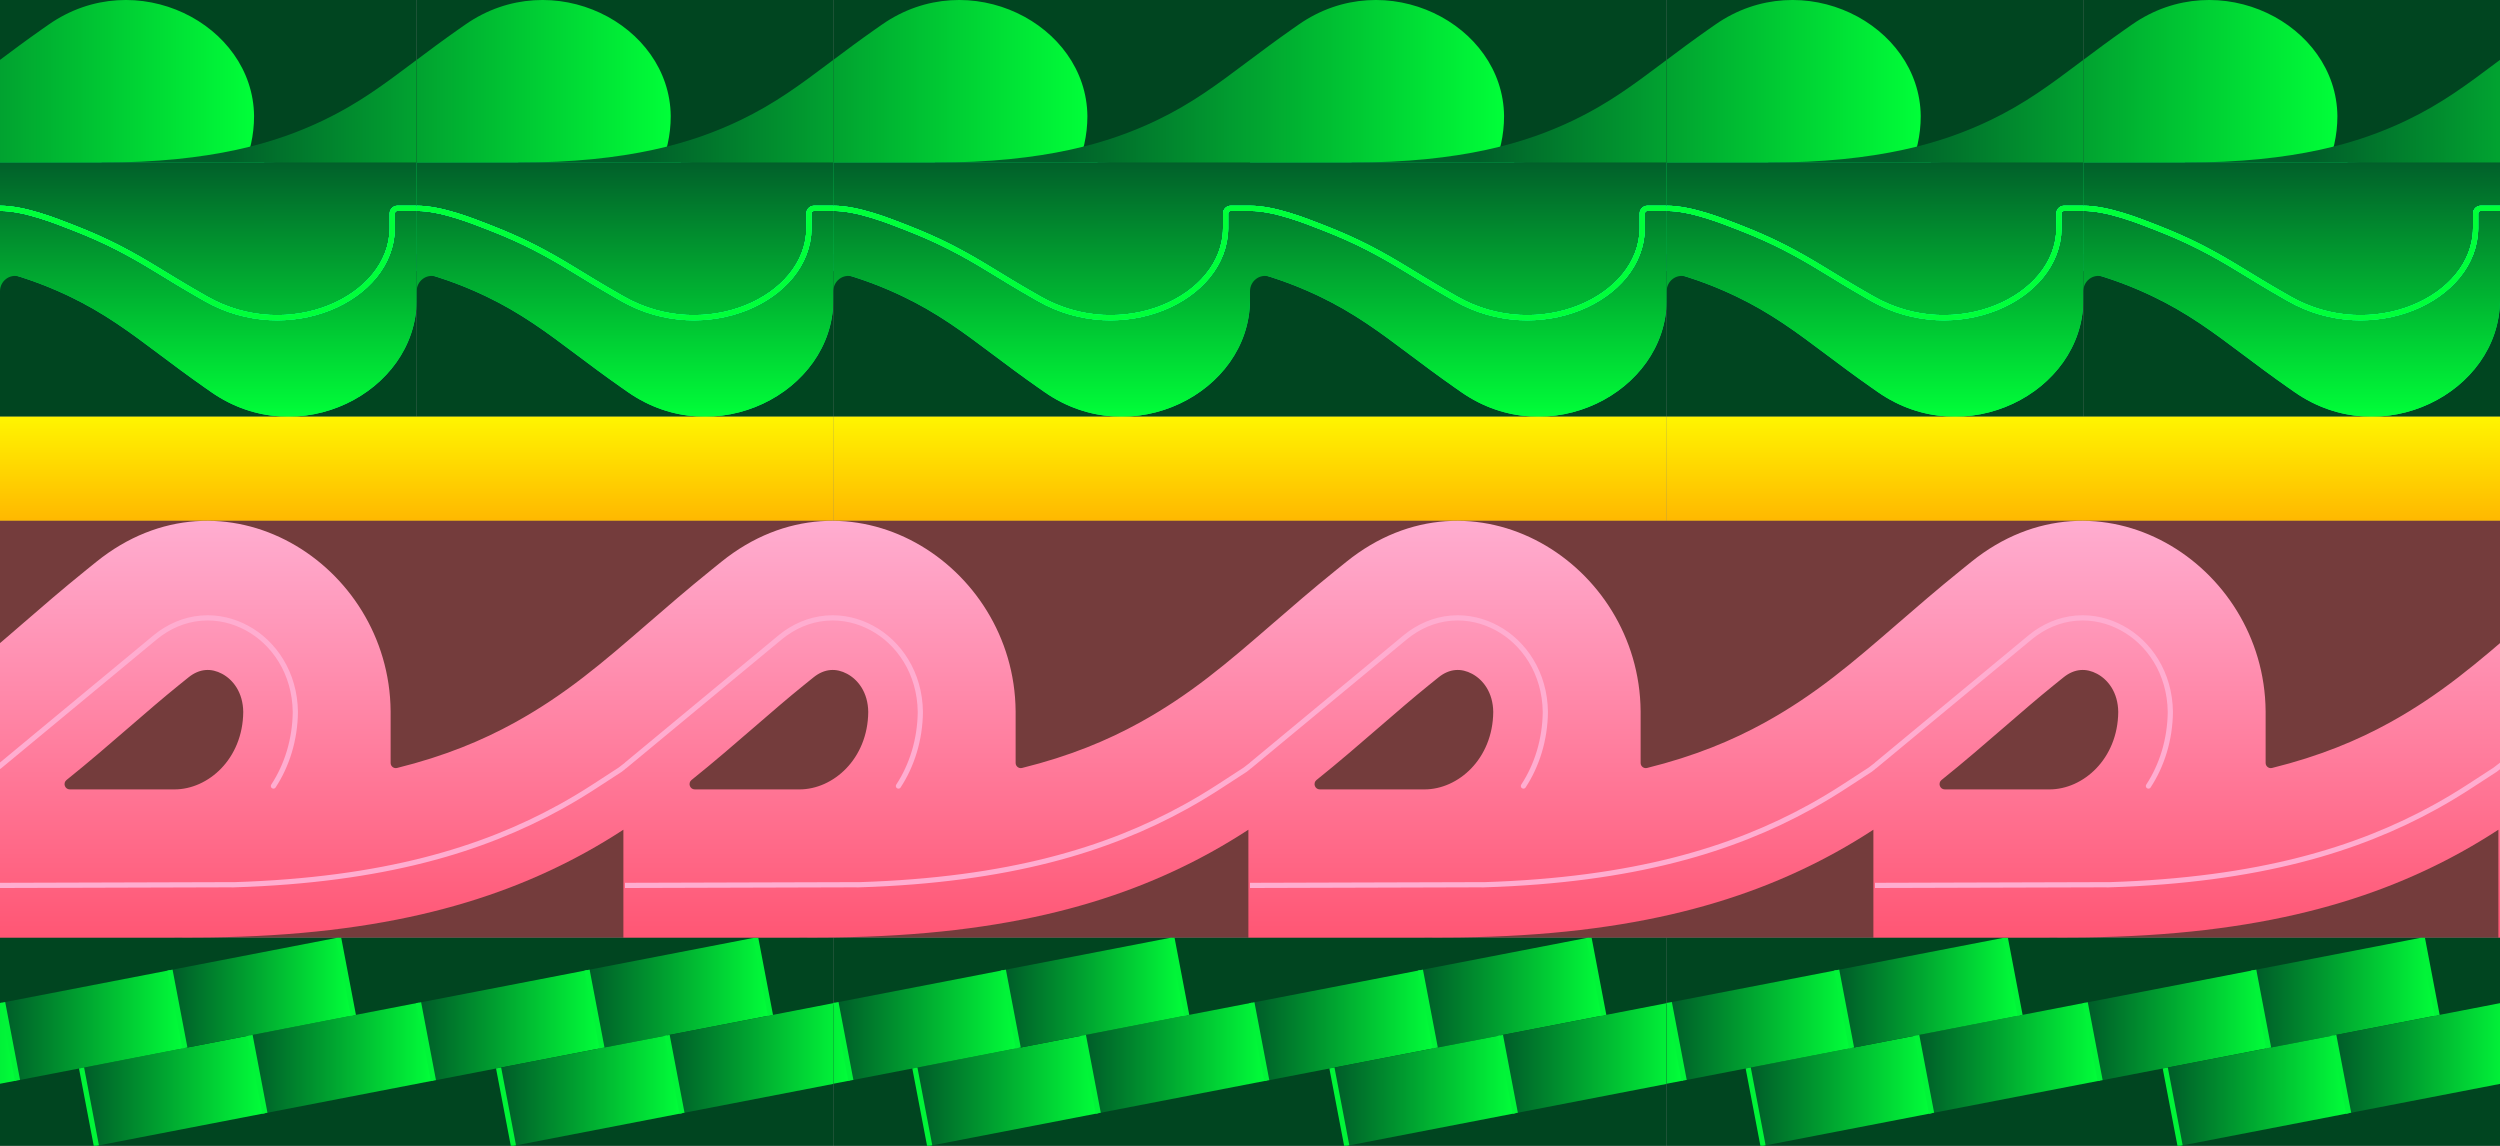 <svg width="432" height="198" viewBox="0 0 432 198" fill="none" xmlns="http://www.w3.org/2000/svg">
<rect x="0" y="0" width="432" height="198" fill="#808080" stroke="none"/>
<g clip-path="url(#clip0_29_5728)">
<rect width="144" height="36" transform="translate(0 162)" fill="#004520"/>
<path d="M74.896 186.731L72.329 173.277L101.448 167.641L104.015 181.094L74.896 186.731Z" fill="url(#paint0_linear_29_5728)"/>
<path d="M74.896 186.723L72.329 173.27L43.21 178.906L45.777 192.36L74.896 186.723Z" fill="url(#paint1_linear_29_5728)"/>
<path d="M16.657 198L14.09 184.547L43.209 178.91L45.776 192.364L16.657 198Z" fill="url(#paint2_linear_29_5728)"/>
<path d="M2.826 186.731L0.26 173.277L29.379 167.641L31.945 181.094L2.826 186.731Z" fill="url(#paint3_linear_29_5728)"/>
<path d="M61.065 175.453L31.946 181.09L29.379 167.637L58.498 162L61.065 175.453Z" fill="url(#paint4_linear_29_5728)"/>
<path d="M133.133 175.453L130.566 162L101.447 167.637L104.014 181.09L133.133 175.453Z" fill="url(#paint5_linear_29_5728)"/>
<path d="M88.725 198L86.158 184.547L115.277 178.91L117.844 192.364L88.725 198Z" fill="url(#paint6_linear_29_5728)"/>
<path d="M146.961 186.723L117.843 192.36L115.275 178.906L144.394 173.27L146.961 186.723Z" fill="url(#paint7_linear_29_5728)"/>
<path d="M2.832 186.723L-26.286 192.36L-28.854 178.906L0.265 173.27L2.832 186.723Z" fill="url(#paint8_linear_29_5728)"/>
<path d="M14.09 184.547L16.656 198M130.565 162L133.132 175.453M72.328 173.273L74.894 186.727M101.446 167.637L104.013 181.09M43.209 178.91L45.775 192.363M58.497 162L61.064 175.453M0.456 173.235L3.023 186.689M29.378 167.637L31.945 181.09M86.157 184.547L88.724 198M115.276 178.91L117.843 192.363" stroke="#01F438" stroke-width="0.9"/>
</g>
<g clip-path="url(#clip1_29_5728)">
<rect width="144" height="36" transform="translate(144 162)" fill="#004520"/>
<path d="M218.896 186.731L216.329 173.277L245.448 167.641L248.015 181.094L218.896 186.731Z" fill="url(#paint9_linear_29_5728)"/>
<path d="M218.896 186.723L216.329 173.27L187.21 178.906L189.777 192.36L218.896 186.723Z" fill="url(#paint10_linear_29_5728)"/>
<path d="M160.657 198L158.09 184.547L187.209 178.91L189.776 192.364L160.657 198Z" fill="url(#paint11_linear_29_5728)"/>
<path d="M146.827 186.731L144.26 173.277L173.379 167.641L175.945 181.094L146.827 186.731Z" fill="url(#paint12_linear_29_5728)"/>
<path d="M205.065 175.453L175.946 181.09L173.379 167.637L202.498 162L205.065 175.453Z" fill="url(#paint13_linear_29_5728)"/>
<path d="M277.133 175.453L274.566 162L245.447 167.637L248.014 181.09L277.133 175.453Z" fill="url(#paint14_linear_29_5728)"/>
<path d="M232.725 198L230.158 184.547L259.277 178.91L261.844 192.364L232.725 198Z" fill="url(#paint15_linear_29_5728)"/>
<path d="M290.961 186.723L261.843 192.36L259.275 178.906L288.394 173.27L290.961 186.723Z" fill="url(#paint16_linear_29_5728)"/>
<path d="M146.832 186.723L117.714 192.36L115.146 178.906L144.265 173.27L146.832 186.723Z" fill="url(#paint17_linear_29_5728)"/>
<path d="M158.09 184.547L160.656 198M274.565 162L277.132 175.453M216.328 173.273L218.894 186.727M245.446 167.637L248.013 181.09M187.209 178.91L189.775 192.363M202.497 162L205.064 175.453M144.456 173.235L147.023 186.689M173.378 167.637L175.945 181.09M230.157 184.547L232.724 198M259.276 178.91L261.843 192.363" stroke="#01F438" stroke-width="0.9"/>
</g>
<g clip-path="url(#clip2_29_5728)">
<rect width="144" height="36" transform="translate(288 162)" fill="#004520"/>
<path d="M362.896 186.731L360.329 173.277L389.448 167.641L392.015 181.094L362.896 186.731Z" fill="url(#paint18_linear_29_5728)"/>
<path d="M362.896 186.723L360.329 173.27L331.21 178.906L333.777 192.36L362.896 186.723Z" fill="url(#paint19_linear_29_5728)"/>
<path d="M304.657 198L302.09 184.547L331.209 178.91L333.776 192.364L304.657 198Z" fill="url(#paint20_linear_29_5728)"/>
<path d="M290.827 186.731L288.26 173.277L317.379 167.641L319.945 181.094L290.827 186.731Z" fill="url(#paint21_linear_29_5728)"/>
<path d="M349.065 175.453L319.946 181.09L317.379 167.637L346.498 162L349.065 175.453Z" fill="url(#paint22_linear_29_5728)"/>
<path d="M421.133 175.453L418.566 162L389.447 167.637L392.014 181.09L421.133 175.453Z" fill="url(#paint23_linear_29_5728)"/>
<path d="M376.725 198L374.158 184.547L403.277 178.91L405.844 192.364L376.725 198Z" fill="url(#paint24_linear_29_5728)"/>
<path d="M434.961 186.723L405.843 192.36L403.275 178.906L432.394 173.27L434.961 186.723Z" fill="url(#paint25_linear_29_5728)"/>
<path d="M290.832 186.723L261.714 192.36L259.146 178.906L288.265 173.27L290.832 186.723Z" fill="url(#paint26_linear_29_5728)"/>
<path d="M302.09 184.547L304.656 198M418.565 162L421.132 175.453M360.328 173.273L362.894 186.727M389.446 167.637L392.013 181.09M331.209 178.91L333.775 192.363M346.497 162L349.064 175.453M288.456 173.235L291.023 186.689M317.378 167.637L319.945 181.09M374.157 184.547L376.724 198M403.276 178.91L405.843 192.363" stroke="#01F438" stroke-width="0.9"/>
</g>
<g clip-path="url(#clip3_29_5728)">
<rect width="72" height="72" transform="matrix(1 0 0 -1 0 72)" fill="#004520"/>
<path fill-rule="evenodd" clip-rule="evenodd" d="M0 43.902L6.69897e-06 10.349C2.188 8.708 4.534 6.957 7.219 5.077L8.398 4.253C23.423 -6.255 43.752 4.11 43.902 20.064C43.902 33.23 32.317 43.902 17.561 43.902H0Z" fill="url(#paint27_linear_29_5728)"/>
<path d="M55.851 20.803C47.736 24.681 36.591 28.092 17.561 28.092V43.897H71.999V10.344C71.845 10.46 71.691 10.575 71.538 10.69C66.317 14.608 61.936 17.895 55.851 20.803Z" fill="url(#paint28_linear_29_5728)"/>
<path d="M11.949 51.191C8.597 49.59 4.728 48.067 0 46.832V28.098H45.659C58.334 28.098 69.337 35.972 72 46.537C72 46.537 72 50.079 72 51.936C71.85 67.89 51.52 78.255 36.495 67.747L35.317 66.923C32.442 64.911 29.956 63.045 27.636 61.305C22.415 57.387 18.034 54.1 11.949 51.191Z" fill="url(#paint29_linear_29_5728)"/>
<path d="M11.949 51.191C9.427 49.986 6.612 48.826 3.359 47.799C1.673 47.267 -0 48.56 -0 50.328V52.2L-2.7 46.832L-0 28.098H45.658C58.334 28.098 69.337 35.972 72 46.537C72 46.537 72 50.079 72 51.936C71.85 67.89 51.52 78.255 36.495 67.747L35.316 66.923C32.441 64.911 29.956 63.045 27.636 61.305C22.415 57.387 18.034 54.1 11.949 51.191Z" fill="url(#paint30_linear_29_5728)"/>
<path d="M72 28.071V46.812C65.281 45.058 56.828 43.883 45.658 43.883V28.078H72V28.071Z" fill="url(#paint31_linear_29_5728)"/>
<path d="M0 36C4.236 36 9.511 38.119 12.666 39.35C18.395 41.584 22.33 43.671 27.245 46.681C29.429 48.019 31.769 49.452 34.476 50.998L35.585 51.632C49.73 59.707 67.643 51.742 67.784 39.482V36.9C67.784 36.403 68.187 36 68.684 36H81" stroke="url(#paint32_linear_29_5728)" stroke-width="0.9"/>
<path d="M0 36C4.236 36 9.511 38.119 12.666 39.35C18.395 41.584 22.33 43.671 27.245 46.681C29.429 48.019 31.769 49.452 34.476 50.998L35.585 51.632C49.73 59.707 67.643 51.742 67.784 39.482V36.9C67.784 36.403 68.187 36 68.684 36H81" stroke="url(#paint33_linear_29_5728)" stroke-width="0.9"/>
<path d="M0 36C4.236 36 9.511 38.119 12.666 39.35C18.395 41.584 22.33 43.671 27.245 46.681C29.429 48.019 31.769 49.452 34.476 50.998L35.585 51.632C49.73 59.707 67.643 51.742 67.784 39.482V36.9C67.784 36.403 68.187 36 68.684 36H81" stroke="url(#paint34_linear_29_5728)" stroke-width="0.9"/>
<path d="M0 36C4.236 36 9.511 38.119 12.666 39.35C18.395 41.584 22.33 43.671 27.245 46.681C29.429 48.019 31.769 49.452 34.476 50.998L35.585 51.632C49.73 59.707 67.643 51.742 67.784 39.482V36.9C67.784 36.403 68.187 36 68.684 36H81" stroke="url(#paint35_linear_29_5728)" stroke-width="0.9"/>
<path d="M0 36C4.236 36 9.511 38.119 12.666 39.35C18.395 41.584 22.33 43.671 27.245 46.681C29.429 48.019 31.769 49.452 34.476 50.998L35.585 51.632C49.73 59.707 67.643 51.742 67.784 39.482V36.9C67.784 36.403 68.187 36 68.684 36H81" stroke="#01FF39" stroke-width="0.9"/>
</g>
<g clip-path="url(#clip4_29_5728)">
<rect width="72" height="72" transform="matrix(1 0 0 -1 72 72)" fill="#004520"/>
<path fill-rule="evenodd" clip-rule="evenodd" d="M72 43.902L72 10.349C74.188 8.708 76.534 6.957 79.219 5.077L80.398 4.253C95.423 -6.255 115.752 4.11 115.902 20.064C115.902 33.23 104.317 43.902 89.561 43.902H72Z" fill="url(#paint36_linear_29_5728)"/>
<path d="M127.851 20.803C119.736 24.681 108.591 28.092 89.561 28.092V43.897H143.999V10.344C143.845 10.46 143.691 10.575 143.538 10.69C138.317 14.608 133.936 17.895 127.851 20.803Z" fill="url(#paint37_linear_29_5728)"/>
<path d="M83.949 51.191C80.597 49.59 76.728 48.067 72 46.832V28.098H117.659C130.334 28.098 141.337 35.972 144 46.537C144 46.537 144 50.079 144 51.936C143.85 67.89 123.52 78.255 108.495 67.747L107.317 66.923C104.442 64.911 101.956 63.045 99.636 61.305C94.415 57.387 90.034 54.1 83.949 51.191Z" fill="url(#paint38_linear_29_5728)"/>
<path d="M83.949 51.191C81.427 49.986 78.612 48.826 75.359 47.799C73.673 47.267 72 48.56 72 50.328V52.2L69.3 46.832L72 28.098H117.658C130.333 28.098 141.337 35.972 144 46.537C144 46.537 144 50.079 144 51.936C143.85 67.89 123.52 78.255 108.495 67.747L107.316 66.923C104.441 64.911 101.956 63.045 99.636 61.305C94.415 57.387 90.034 54.1 83.949 51.191Z" fill="url(#paint39_linear_29_5728)"/>
<path d="M144 28.071V46.812C137.281 45.058 128.828 43.883 117.658 43.883V28.078H144V28.071Z" fill="url(#paint40_linear_29_5728)"/>
<path d="M72 36C76.236 36 81.511 38.119 84.666 39.35C90.395 41.584 94.33 43.671 99.245 46.681C101.429 48.019 103.769 49.452 106.476 50.998L107.585 51.632C121.73 59.707 139.643 51.742 139.784 39.482V36.9C139.784 36.403 140.187 36 140.684 36H153" stroke="url(#paint41_linear_29_5728)" stroke-width="0.9"/>
<path d="M72 36C76.236 36 81.511 38.119 84.666 39.35C90.395 41.584 94.33 43.671 99.245 46.681C101.429 48.019 103.769 49.452 106.476 50.998L107.585 51.632C121.73 59.707 139.643 51.742 139.784 39.482V36.9C139.784 36.403 140.187 36 140.684 36H153" stroke="url(#paint42_linear_29_5728)" stroke-width="0.9"/>
<path d="M72 36C76.236 36 81.511 38.119 84.666 39.35C90.395 41.584 94.33 43.671 99.245 46.681C101.429 48.019 103.769 49.452 106.476 50.998L107.585 51.632C121.73 59.707 139.643 51.742 139.784 39.482V36.9C139.784 36.403 140.187 36 140.684 36H153" stroke="url(#paint43_linear_29_5728)" stroke-width="0.9"/>
<path d="M72 36C76.236 36 81.511 38.119 84.666 39.35C90.395 41.584 94.33 43.671 99.245 46.681C101.429 48.019 103.769 49.452 106.476 50.998L107.585 51.632C121.73 59.707 139.643 51.742 139.784 39.482V36.9C139.784 36.403 140.187 36 140.684 36H153" stroke="url(#paint44_linear_29_5728)" stroke-width="0.9"/>
<path d="M72 36C76.236 36 81.511 38.119 84.666 39.35C90.395 41.584 94.33 43.671 99.245 46.681C101.429 48.019 103.769 49.452 106.476 50.998L107.585 51.632C121.73 59.707 139.643 51.742 139.784 39.482V36.9C139.784 36.403 140.187 36 140.684 36H153" stroke="#01FF39" stroke-width="0.9"/>
</g>
<g clip-path="url(#clip5_29_5728)">
<rect width="72" height="72" transform="matrix(1 0 0 -1 144 72)" fill="#004520"/>
<path fill-rule="evenodd" clip-rule="evenodd" d="M144 43.902L144 10.349C146.188 8.708 148.534 6.957 151.219 5.077L152.398 4.253C167.423 -6.255 187.752 4.11 187.902 20.064C187.902 33.23 176.317 43.902 161.561 43.902H144Z" fill="url(#paint45_linear_29_5728)"/>
<path d="M199.851 20.803C191.736 24.681 180.591 28.092 161.561 28.092V43.897H215.999V10.344C215.845 10.46 215.691 10.575 215.538 10.69C210.317 14.608 205.936 17.895 199.851 20.803Z" fill="url(#paint46_linear_29_5728)"/>
<path d="M155.949 51.191C152.597 49.59 148.728 48.067 144 46.832V28.098H189.659C202.334 28.098 213.337 35.972 216 46.537C216 46.537 216 50.079 216 51.936C215.85 67.89 195.52 78.255 180.495 67.747L179.317 66.923C176.442 64.911 173.956 63.045 171.636 61.305C166.415 57.387 162.034 54.1 155.949 51.191Z" fill="url(#paint47_linear_29_5728)"/>
<path d="M155.949 51.191C153.427 49.986 150.612 48.826 147.359 47.799C145.673 47.267 144 48.56 144 50.328V52.2L141.3 46.832L144 28.098H189.658C202.333 28.098 213.337 35.972 216 46.537C216 46.537 216 50.079 216 51.936C215.85 67.89 195.52 78.255 180.495 67.747L179.316 66.923C176.441 64.911 173.956 63.045 171.636 61.305C166.415 57.387 162.034 54.1 155.949 51.191Z" fill="url(#paint48_linear_29_5728)"/>
<path d="M216 28.071V46.812C209.281 45.058 200.828 43.883 189.658 43.883V28.078H216V28.071Z" fill="url(#paint49_linear_29_5728)"/>
<path d="M144 36C148.236 36 153.511 38.119 156.666 39.35C162.395 41.584 166.33 43.671 171.245 46.681C173.429 48.019 175.769 49.452 178.476 50.998L179.585 51.632C193.73 59.707 211.643 51.742 211.784 39.482V36.9C211.784 36.403 212.187 36 212.684 36H225" stroke="url(#paint50_linear_29_5728)" stroke-width="0.9"/>
<path d="M144 36C148.236 36 153.511 38.119 156.666 39.35C162.395 41.584 166.33 43.671 171.245 46.681C173.429 48.019 175.769 49.452 178.476 50.998L179.585 51.632C193.73 59.707 211.643 51.742 211.784 39.482V36.9C211.784 36.403 212.187 36 212.684 36H225" stroke="url(#paint51_linear_29_5728)" stroke-width="0.9"/>
<path d="M144 36C148.236 36 153.511 38.119 156.666 39.35C162.395 41.584 166.33 43.671 171.245 46.681C173.429 48.019 175.769 49.452 178.476 50.998L179.585 51.632C193.73 59.707 211.643 51.742 211.784 39.482V36.9C211.784 36.403 212.187 36 212.684 36H225" stroke="url(#paint52_linear_29_5728)" stroke-width="0.9"/>
<path d="M144 36C148.236 36 153.511 38.119 156.666 39.35C162.395 41.584 166.33 43.671 171.245 46.681C173.429 48.019 175.769 49.452 178.476 50.998L179.585 51.632C193.73 59.707 211.643 51.742 211.784 39.482V36.9C211.784 36.403 212.187 36 212.684 36H225" stroke="url(#paint53_linear_29_5728)" stroke-width="0.9"/>
<path d="M144 36C148.236 36 153.511 38.119 156.666 39.35C162.395 41.584 166.33 43.671 171.245 46.681C173.429 48.019 175.769 49.452 178.476 50.998L179.585 51.632C193.73 59.707 211.643 51.742 211.784 39.482V36.9C211.784 36.403 212.187 36 212.684 36H225" stroke="#01FF39" stroke-width="0.9"/>
</g>
<g clip-path="url(#clip6_29_5728)">
<rect width="72" height="72" transform="matrix(1 0 0 -1 216 72)" fill="#004520"/>
<path fill-rule="evenodd" clip-rule="evenodd" d="M216 43.902L216 10.349C218.188 8.708 220.534 6.957 223.219 5.077L224.398 4.253C239.423 -6.255 259.752 4.11 259.902 20.064C259.902 33.23 248.317 43.902 233.561 43.902H216Z" fill="url(#paint54_linear_29_5728)"/>
<path d="M271.851 20.803C263.736 24.681 252.591 28.092 233.561 28.092V43.897H287.999V10.344C287.845 10.46 287.691 10.575 287.538 10.69C282.317 14.608 277.936 17.895 271.851 20.803Z" fill="url(#paint55_linear_29_5728)"/>
<path d="M227.949 51.191C224.597 49.59 220.728 48.067 216 46.832V28.098H261.659C274.334 28.098 285.337 35.972 288 46.537C288 46.537 288 50.079 288 51.936C287.85 67.89 267.52 78.255 252.495 67.747L251.317 66.923C248.442 64.911 245.956 63.045 243.636 61.305C238.415 57.387 234.034 54.1 227.949 51.191Z" fill="url(#paint56_linear_29_5728)"/>
<path d="M227.949 51.191C225.427 49.986 222.612 48.826 219.359 47.799C217.673 47.267 216 48.56 216 50.328V52.2L213.3 46.832L216 28.098H261.658C274.333 28.098 285.337 35.972 288 46.537C288 46.537 288 50.079 288 51.936C287.85 67.89 267.52 78.255 252.495 67.747L251.316 66.923C248.441 64.911 245.956 63.045 243.636 61.305C238.415 57.387 234.034 54.1 227.949 51.191Z" fill="url(#paint57_linear_29_5728)"/>
<path d="M288 28.071V46.812C281.281 45.058 272.828 43.883 261.658 43.883V28.078H288V28.071Z" fill="url(#paint58_linear_29_5728)"/>
<path d="M216 36C220.236 36 225.511 38.119 228.666 39.35C234.395 41.584 238.33 43.671 243.245 46.681C245.429 48.019 247.769 49.452 250.476 50.998L251.585 51.632C265.73 59.707 283.643 51.742 283.784 39.482V36.9C283.784 36.403 284.187 36 284.684 36H297" stroke="url(#paint59_linear_29_5728)" stroke-width="0.9"/>
<path d="M216 36C220.236 36 225.511 38.119 228.666 39.35C234.395 41.584 238.33 43.671 243.245 46.681C245.429 48.019 247.769 49.452 250.476 50.998L251.585 51.632C265.73 59.707 283.643 51.742 283.784 39.482V36.9C283.784 36.403 284.187 36 284.684 36H297" stroke="url(#paint60_linear_29_5728)" stroke-width="0.9"/>
<path d="M216 36C220.236 36 225.511 38.119 228.666 39.35C234.395 41.584 238.33 43.671 243.245 46.681C245.429 48.019 247.769 49.452 250.476 50.998L251.585 51.632C265.73 59.707 283.643 51.742 283.784 39.482V36.9C283.784 36.403 284.187 36 284.684 36H297" stroke="url(#paint61_linear_29_5728)" stroke-width="0.9"/>
<path d="M216 36C220.236 36 225.511 38.119 228.666 39.35C234.395 41.584 238.33 43.671 243.245 46.681C245.429 48.019 247.769 49.452 250.476 50.998L251.585 51.632C265.73 59.707 283.643 51.742 283.784 39.482V36.9C283.784 36.403 284.187 36 284.684 36H297" stroke="url(#paint62_linear_29_5728)" stroke-width="0.9"/>
<path d="M216 36C220.236 36 225.511 38.119 228.666 39.35C234.395 41.584 238.33 43.671 243.245 46.681C245.429 48.019 247.769 49.452 250.476 50.998L251.585 51.632C265.73 59.707 283.643 51.742 283.784 39.482V36.9C283.784 36.403 284.187 36 284.684 36H297" stroke="#01FF39" stroke-width="0.9"/>
</g>
<g clip-path="url(#clip7_29_5728)">
<rect width="72" height="72" transform="matrix(1 0 0 -1 288 72)" fill="#004520"/>
<path fill-rule="evenodd" clip-rule="evenodd" d="M288 43.902L288 10.349C290.188 8.708 292.534 6.957 295.219 5.077L296.398 4.253C311.423 -6.255 331.752 4.11 331.902 20.064C331.902 33.23 320.317 43.902 305.561 43.902H288Z" fill="url(#paint63_linear_29_5728)"/>
<path d="M343.851 20.803C335.736 24.681 324.591 28.092 305.561 28.092V43.897H359.999V10.344C359.845 10.46 359.691 10.575 359.538 10.69C354.317 14.608 349.936 17.895 343.851 20.803Z" fill="url(#paint64_linear_29_5728)"/>
<path d="M299.949 51.191C296.597 49.59 292.728 48.067 288 46.832V28.098H333.659C346.334 28.098 357.337 35.972 360 46.537C360 46.537 360 50.079 360 51.936C359.85 67.89 339.52 78.255 324.495 67.747L323.317 66.923C320.442 64.911 317.956 63.045 315.636 61.305C310.415 57.387 306.034 54.1 299.949 51.191Z" fill="url(#paint65_linear_29_5728)"/>
<path d="M299.949 51.191C297.427 49.986 294.612 48.826 291.359 47.799C289.673 47.267 288 48.56 288 50.328V52.2L285.3 46.832L288 28.098H333.658C346.333 28.098 357.337 35.972 360 46.537C360 46.537 360 50.079 360 51.936C359.85 67.89 339.52 78.255 324.495 67.747L323.316 66.923C320.441 64.911 317.956 63.045 315.636 61.305C310.415 57.387 306.034 54.1 299.949 51.191Z" fill="url(#paint66_linear_29_5728)"/>
<path d="M360 28.071V46.812C353.281 45.058 344.828 43.883 333.658 43.883V28.078H360V28.071Z" fill="url(#paint67_linear_29_5728)"/>
<path d="M288 36C292.236 36 297.511 38.119 300.666 39.35C306.395 41.584 310.33 43.671 315.245 46.681C317.429 48.019 319.769 49.452 322.476 50.998L323.585 51.632C337.73 59.707 355.643 51.742 355.784 39.482V36.9C355.784 36.403 356.187 36 356.684 36H369" stroke="url(#paint68_linear_29_5728)" stroke-width="0.9"/>
<path d="M288 36C292.236 36 297.511 38.119 300.666 39.35C306.395 41.584 310.33 43.671 315.245 46.681C317.429 48.019 319.769 49.452 322.476 50.998L323.585 51.632C337.73 59.707 355.643 51.742 355.784 39.482V36.9C355.784 36.403 356.187 36 356.684 36H369" stroke="url(#paint69_linear_29_5728)" stroke-width="0.9"/>
<path d="M288 36C292.236 36 297.511 38.119 300.666 39.35C306.395 41.584 310.33 43.671 315.245 46.681C317.429 48.019 319.769 49.452 322.476 50.998L323.585 51.632C337.73 59.707 355.643 51.742 355.784 39.482V36.9C355.784 36.403 356.187 36 356.684 36H369" stroke="url(#paint70_linear_29_5728)" stroke-width="0.9"/>
<path d="M288 36C292.236 36 297.511 38.119 300.666 39.35C306.395 41.584 310.33 43.671 315.245 46.681C317.429 48.019 319.769 49.452 322.476 50.998L323.585 51.632C337.73 59.707 355.643 51.742 355.784 39.482V36.9C355.784 36.403 356.187 36 356.684 36H369" stroke="url(#paint71_linear_29_5728)" stroke-width="0.9"/>
<path d="M288 36C292.236 36 297.511 38.119 300.666 39.35C306.395 41.584 310.33 43.671 315.245 46.681C317.429 48.019 319.769 49.452 322.476 50.998L323.585 51.632C337.73 59.707 355.643 51.742 355.784 39.482V36.9C355.784 36.403 356.187 36 356.684 36H369" stroke="#01FF39" stroke-width="0.9"/>
</g>
<g clip-path="url(#clip8_29_5728)">
<rect width="72" height="72" transform="matrix(1 0 0 -1 360 72)" fill="#004520"/>
<path fill-rule="evenodd" clip-rule="evenodd" d="M360 43.902L360 10.349C362.188 8.708 364.534 6.957 367.219 5.077L368.398 4.253C383.423 -6.255 403.752 4.11 403.902 20.064C403.902 33.23 392.317 43.902 377.561 43.902H360Z" fill="url(#paint72_linear_29_5728)"/>
<path d="M415.851 20.803C407.736 24.681 396.591 28.092 377.561 28.092V43.897H431.999V10.344C431.845 10.46 431.691 10.575 431.538 10.69C426.317 14.608 421.936 17.895 415.851 20.803Z" fill="url(#paint73_linear_29_5728)"/>
<path d="M371.949 51.191C368.597 49.59 364.728 48.067 360 46.832V28.098H405.659C418.334 28.098 429.337 35.972 432 46.537C432 46.537 432 50.079 432 51.936C431.85 67.89 411.52 78.255 396.495 67.747L395.317 66.923C392.442 64.911 389.956 63.045 387.636 61.305C382.415 57.387 378.034 54.1 371.949 51.191Z" fill="url(#paint74_linear_29_5728)"/>
<path d="M371.949 51.191C369.427 49.986 366.612 48.826 363.359 47.799C361.673 47.267 360 48.56 360 50.328V52.2L357.3 46.832L360 28.098H405.658C418.333 28.098 429.337 35.972 432 46.537C432 46.537 432 50.079 432 51.936C431.85 67.89 411.52 78.255 396.495 67.747L395.316 66.923C392.441 64.911 389.956 63.045 387.636 61.305C382.415 57.387 378.034 54.1 371.949 51.191Z" fill="url(#paint75_linear_29_5728)"/>
<path d="M432 28.071V46.812C425.281 45.058 416.828 43.883 405.658 43.883V28.078H432V28.071Z" fill="url(#paint76_linear_29_5728)"/>
<path d="M360 36C364.236 36 369.511 38.119 372.666 39.35C378.395 41.584 382.33 43.671 387.245 46.681C389.429 48.019 391.769 49.452 394.476 50.998L395.585 51.632C409.73 59.707 427.643 51.742 427.784 39.482V36.9C427.784 36.403 428.187 36 428.684 36H441" stroke="url(#paint77_linear_29_5728)" stroke-width="0.9"/>
<path d="M360 36C364.236 36 369.511 38.119 372.666 39.35C378.395 41.584 382.33 43.671 387.245 46.681C389.429 48.019 391.769 49.452 394.476 50.998L395.585 51.632C409.73 59.707 427.643 51.742 427.784 39.482V36.9C427.784 36.403 428.187 36 428.684 36H441" stroke="url(#paint78_linear_29_5728)" stroke-width="0.9"/>
<path d="M360 36C364.236 36 369.511 38.119 372.666 39.35C378.395 41.584 382.33 43.671 387.245 46.681C389.429 48.019 391.769 49.452 394.476 50.998L395.585 51.632C409.73 59.707 427.643 51.742 427.784 39.482V36.9C427.784 36.403 428.187 36 428.684 36H441" stroke="url(#paint79_linear_29_5728)" stroke-width="0.9"/>
<path d="M360 36C364.236 36 369.511 38.119 372.666 39.35C378.395 41.584 382.33 43.671 387.245 46.681C389.429 48.019 391.769 49.452 394.476 50.998L395.585 51.632C409.73 59.707 427.643 51.742 427.784 39.482V36.9C427.784 36.403 428.187 36 428.684 36H441" stroke="url(#paint80_linear_29_5728)" stroke-width="0.9"/>
<path d="M360 36C364.236 36 369.511 38.119 372.666 39.35C378.395 41.584 382.33 43.671 387.245 46.681C389.429 48.019 391.769 49.452 394.476 50.998L395.585 51.632C409.73 59.707 427.643 51.742 427.784 39.482V36.9C427.784 36.403 428.187 36 428.684 36H441" stroke="#01FF39" stroke-width="0.9"/>
</g>
<rect width="144" height="18" transform="matrix(1 0 0 -1 0 90)" fill="url(#paint81_linear_29_5728)"/>
<rect width="144" height="18" transform="matrix(1 0 0 -1 144 90)" fill="url(#paint82_linear_29_5728)"/>
<rect width="144" height="18" transform="matrix(1 0 0 -1 288 90)" fill="url(#paint83_linear_29_5728)"/>
<g clip-path="url(#clip9_29_5728)">
<rect width="108" height="72" transform="translate(0 90)" fill="#743C3C"/>
<path fill-rule="evenodd" clip-rule="evenodd" d="M16.628 97.097C38.522 79.428 67.277 97.282 67.499 122.867H67.5C67.5 122.891 67.5 122.915 67.5 122.939C67.5 122.967 67.5 122.995 67.5 123.022C67.5 123.07 67.5 123.117 67.5 123.165V131.836C67.5 132.416 68.042 132.845 68.606 132.706C76.838 130.669 83.371 127.935 88.937 124.866C97.81 119.973 104.221 114.423 111.818 107.845C115.18 104.934 118.774 101.822 122.917 98.477L122.92 98.475L124.628 97.097C146.521 79.428 175.277 97.282 175.499 122.867H175.5C175.5 122.919 175.5 122.971 175.5 123.022C175.5 123.07 175.5 123.117 175.5 123.165H175.499C175.347 143.883 159.423 162 138.159 162H107.721V143.375C105.614 144.744 103.439 146.06 101.187 147.301C84.844 156.313 64.219 162 33.247 162H31.5V161.992C31.057 161.997 30.61 162 30.159 162H0V143.1C-2.107 144.468 -4.561 146.06 -6.813 147.301C-23.156 156.313 -43.781 162 -74.753 162H-76.5V136.409H-74.753C-47.117 136.409 -30.901 131.393 -19.063 124.866C-10.19 119.973 -3.779 114.422 3.819 107.844C7.18 104.934 10.774 101.822 14.917 98.477L14.92 98.475L16.628 97.097ZM38.367 116.43C36.531 115.451 34.519 115.479 32.572 117.05L30.866 118.426C28.136 120.631 25.311 123.075 22.353 125.634C18.931 128.594 15.331 131.708 11.495 134.784C10.826 135.319 11.203 136.408 12.059 136.408H30.158C35.935 136.408 41.952 131.187 42.033 123.033C41.99 119.63 40.263 117.441 38.367 116.43ZM140.572 117.051C142.52 115.479 144.532 115.451 146.367 116.43C148.263 117.441 149.991 119.63 150.034 123.034C149.953 131.188 143.935 136.409 138.159 136.409H117.44C122.055 132.813 126.327 129.117 130.353 125.634C133.311 123.075 136.136 120.631 138.867 118.427L140.572 117.051Z" fill="url(#paint84_linear_29_5728)"/>
<path d="M-0.112 132.44L26.92 110.044C29.092 108.292 31.751 107.063 34.767 106.812C37.754 106.564 40.434 107.33 42.603 108.487C47.351 111.02 50.949 116.284 51.035 123.019C50.987 127.81 49.58 132.264 47.25 135.826M-0.112 152.998L40.501 152.879V152.885C66.193 152.068 83.329 146.87 96.841 139.418C98.886 138.291 100.876 137.088 102.819 135.826L107.167 133.002L111.909 129.307" stroke="#FFADD0" stroke-width="0.9" stroke-linecap="round"/>
</g>
<g clip-path="url(#clip10_29_5728)">
<rect width="108" height="72" transform="translate(108 90)" fill="#743C3C"/>
<path fill-rule="evenodd" clip-rule="evenodd" d="M124.628 97.097C146.521 79.428 175.277 97.282 175.499 122.867H175.5C175.5 122.891 175.5 122.915 175.5 122.939C175.5 122.967 175.5 122.995 175.5 123.022C175.5 123.07 175.5 123.117 175.5 123.165V131.836C175.5 132.416 176.042 132.845 176.605 132.706C184.838 130.669 191.372 127.935 196.937 124.866C205.81 119.973 212.221 114.423 219.818 107.845C223.18 104.934 226.774 101.822 230.917 98.477L230.92 98.475L232.628 97.097C254.521 79.428 283.277 97.282 283.499 122.867H283.5C283.5 122.919 283.5 122.971 283.5 123.022C283.5 123.07 283.5 123.117 283.5 123.165H283.499C283.347 143.883 267.423 162 246.159 162H215.721V143.375C213.614 144.744 211.439 146.06 209.187 147.301C192.844 156.313 172.219 162 141.247 162H139.5V161.992C139.057 161.997 138.61 162 138.159 162H108V143.1C105.893 144.468 103.439 146.06 101.187 147.301C84.844 156.313 64.219 162 33.247 162H31.5V136.409H33.247C60.883 136.409 77.099 131.393 88.937 124.866C97.81 119.973 104.221 114.422 111.819 107.844C115.18 104.934 118.774 101.822 122.917 98.477L122.92 98.475L124.628 97.097ZM146.367 116.43C144.531 115.451 142.519 115.479 140.572 117.05L138.866 118.426C136.136 120.631 133.31 123.075 130.353 125.634C126.931 128.594 123.331 131.708 119.494 134.784C118.826 135.319 119.202 136.408 120.059 136.408H138.158C143.935 136.408 149.952 131.187 150.033 123.033C149.99 119.63 148.262 117.441 146.367 116.43ZM248.572 117.051C250.52 115.479 252.532 115.451 254.367 116.43C256.263 117.441 257.991 119.63 258.034 123.034C257.953 131.188 251.935 136.409 246.159 136.409H225.44C230.055 132.813 234.327 129.117 238.353 125.634C241.311 123.075 244.136 120.631 246.867 118.427L248.572 117.051Z" fill="url(#paint85_linear_29_5728)"/>
<path d="M107.888 132.44L134.92 110.044C137.092 108.292 139.751 107.063 142.767 106.812C145.754 106.564 148.434 107.33 150.603 108.487C155.351 111.02 158.949 116.284 159.035 123.019C158.987 127.81 157.58 132.264 155.25 135.826M107.888 152.998L148.501 152.879V152.885C174.193 152.068 191.329 146.87 204.842 139.418C206.886 138.291 208.876 137.088 210.819 135.826L215.167 133.002L219.909 129.307" stroke="#FFADD0" stroke-width="0.9" stroke-linecap="round"/>
</g>
<g clip-path="url(#clip11_29_5728)">
<rect width="108" height="72" transform="translate(216 90)" fill="#743C3C"/>
<path fill-rule="evenodd" clip-rule="evenodd" d="M232.628 97.097C254.521 79.428 283.277 97.282 283.499 122.867H283.5C283.5 122.891 283.5 122.915 283.5 122.939C283.5 122.967 283.5 122.995 283.5 123.022C283.5 123.07 283.5 123.117 283.5 123.165V131.836C283.5 132.416 284.042 132.845 284.605 132.706C292.838 130.669 299.372 127.935 304.937 124.866C313.81 119.973 320.221 114.423 327.818 107.845C331.18 104.934 334.774 101.822 338.917 98.477L338.92 98.475L340.628 97.097C362.521 79.428 391.277 97.282 391.499 122.867H391.5C391.5 122.919 391.5 122.971 391.5 123.022C391.5 123.07 391.5 123.117 391.5 123.165H391.499C391.347 143.883 375.423 162 354.159 162H323.721V143.375C321.614 144.744 319.439 146.06 317.187 147.301C300.844 156.313 280.219 162 249.247 162H247.5V161.992C247.057 161.997 246.61 162 246.159 162H216V143.1C213.893 144.468 211.439 146.06 209.187 147.301C192.844 156.313 172.219 162 141.247 162H139.5V136.409H141.247C168.883 136.409 185.099 131.393 196.937 124.866C205.81 119.973 212.221 114.422 219.819 107.844C223.18 104.934 226.774 101.822 230.917 98.477L230.92 98.475L232.628 97.097ZM254.367 116.43C252.531 115.451 250.519 115.479 248.572 117.05L246.866 118.426C244.136 120.631 241.31 123.075 238.353 125.634C234.931 128.594 231.331 131.708 227.494 134.784C226.826 135.319 227.202 136.408 228.059 136.408H246.158C251.935 136.408 257.952 131.187 258.033 123.033C257.99 119.63 256.262 117.441 254.367 116.43ZM356.572 117.051C358.52 115.479 360.532 115.451 362.367 116.43C364.263 117.441 365.991 119.63 366.034 123.034C365.953 131.188 359.935 136.409 354.159 136.409H333.44C338.055 132.813 342.327 129.117 346.353 125.634C349.311 123.075 352.136 120.631 354.867 118.427L356.572 117.051Z" fill="url(#paint86_linear_29_5728)"/>
<path d="M215.888 132.44L242.92 110.044C245.092 108.292 247.751 107.063 250.767 106.812C253.754 106.564 256.434 107.33 258.603 108.487C263.351 111.02 266.949 116.284 267.035 123.019C266.987 127.81 265.58 132.264 263.25 135.826M215.888 152.998L256.501 152.879V152.885C282.193 152.068 299.329 146.87 312.842 139.418C314.886 138.291 316.876 137.088 318.819 135.826L323.167 133.002L327.909 129.307" stroke="#FFADD0" stroke-width="0.9" stroke-linecap="round"/>
</g>
<g clip-path="url(#clip12_29_5728)">
<rect width="108" height="72" transform="translate(324 90)" fill="#743C3C"/>
<path fill-rule="evenodd" clip-rule="evenodd" d="M340.628 97.097C362.521 79.428 391.277 97.282 391.499 122.867H391.5C391.5 122.891 391.5 122.915 391.5 122.939C391.5 122.967 391.5 122.995 391.5 123.022C391.5 123.07 391.5 123.117 391.5 123.165V131.836C391.5 132.416 392.042 132.845 392.605 132.706C400.838 130.669 407.372 127.935 412.937 124.866C421.81 119.973 428.221 114.423 435.818 107.845C439.18 104.934 442.774 101.822 446.917 98.477L446.92 98.475L448.628 97.097C470.521 79.428 499.277 97.282 499.499 122.867H499.5C499.5 122.919 499.5 122.971 499.5 123.022C499.5 123.07 499.5 123.117 499.5 123.165H499.499C499.347 143.883 483.423 162 462.159 162H431.721V143.375C429.614 144.744 427.439 146.06 425.187 147.301C408.844 156.313 388.219 162 357.247 162H355.5V161.992C355.057 161.997 354.61 162 354.159 162H324V143.1C321.893 144.468 319.439 146.06 317.187 147.301C300.844 156.313 280.219 162 249.247 162H247.5V136.409H249.247C276.883 136.409 293.099 131.393 304.937 124.866C313.81 119.973 320.221 114.422 327.819 107.844C331.18 104.934 334.774 101.822 338.917 98.477L338.92 98.475L340.628 97.097ZM362.367 116.43C360.531 115.451 358.519 115.479 356.572 117.05L354.866 118.426C352.136 120.631 349.31 123.075 346.353 125.634C342.931 128.594 339.331 131.708 335.494 134.784C334.826 135.319 335.202 136.408 336.059 136.408H354.158C359.935 136.408 365.952 131.187 366.033 123.033C365.99 119.63 364.262 117.441 362.367 116.43ZM464.572 117.051C466.52 115.479 468.532 115.451 470.367 116.43C472.263 117.441 473.991 119.63 474.034 123.034C473.953 131.188 467.935 136.409 462.159 136.409H441.44C446.055 132.813 450.327 129.117 454.353 125.634C457.311 123.075 460.136 120.631 462.867 118.427L464.572 117.051Z" fill="url(#paint87_linear_29_5728)"/>
<path d="M323.888 132.44L350.92 110.044C353.092 108.292 355.751 107.063 358.767 106.812C361.754 106.564 364.434 107.33 366.603 108.487C371.351 111.02 374.949 116.284 375.035 123.019C374.987 127.81 373.58 132.264 371.25 135.826M323.888 152.998L364.501 152.879V152.885C390.193 152.068 407.329 146.87 420.842 139.418C422.886 138.291 424.876 137.088 426.819 135.826L431.167 133.002L435.909 129.307" stroke="#FFADD0" stroke-width="0.9" stroke-linecap="round"/>
</g>
<defs>
<linearGradient id="paint0_linear_29_5728" x1="104.015" y1="176.125" x2="72.329" y2="176.125" gradientUnits="userSpaceOnUse">
<stop stop-color="#01FF39"/>
<stop offset="1" stop-color="#005A29"/>
</linearGradient>
<linearGradient id="paint1_linear_29_5728" x1="74.896" y1="181.754" x2="43.21" y2="181.754" gradientUnits="userSpaceOnUse">
<stop stop-color="#01FF39"/>
<stop offset="1" stop-color="#005A29"/>
</linearGradient>
<linearGradient id="paint2_linear_29_5728" x1="45.776" y1="187.395" x2="14.09" y2="187.395" gradientUnits="userSpaceOnUse">
<stop stop-color="#01FF39"/>
<stop offset="1" stop-color="#005A29"/>
</linearGradient>
<linearGradient id="paint3_linear_29_5728" x1="31.945" y1="176.125" x2="0.26" y2="176.125" gradientUnits="userSpaceOnUse">
<stop stop-color="#01FF39"/>
<stop offset="1" stop-color="#005A29"/>
</linearGradient>
<linearGradient id="paint4_linear_29_5728" x1="61.065" y1="170.484" x2="29.379" y2="170.484" gradientUnits="userSpaceOnUse">
<stop stop-color="#01FF39"/>
<stop offset="1" stop-color="#005A29"/>
</linearGradient>
<linearGradient id="paint5_linear_29_5728" x1="133.133" y1="170.484" x2="101.447" y2="170.484" gradientUnits="userSpaceOnUse">
<stop stop-color="#01FF39"/>
<stop offset="1" stop-color="#005A29"/>
</linearGradient>
<linearGradient id="paint6_linear_29_5728" x1="117.844" y1="187.395" x2="86.158" y2="187.395" gradientUnits="userSpaceOnUse">
<stop stop-color="#01FF39"/>
<stop offset="1" stop-color="#005A29"/>
</linearGradient>
<linearGradient id="paint7_linear_29_5728" x1="146.961" y1="181.754" x2="115.275" y2="181.754" gradientUnits="userSpaceOnUse">
<stop stop-color="#01FF39"/>
<stop offset="1" stop-color="#005A29"/>
</linearGradient>
<linearGradient id="paint8_linear_29_5728" x1="2.832" y1="181.754" x2="-28.854" y2="181.754" gradientUnits="userSpaceOnUse">
<stop stop-color="#01FF39"/>
<stop offset="1" stop-color="#005A29"/>
</linearGradient>
<linearGradient id="paint9_linear_29_5728" x1="248.015" y1="176.125" x2="216.329" y2="176.125" gradientUnits="userSpaceOnUse">
<stop stop-color="#01FF39"/>
<stop offset="1" stop-color="#005A29"/>
</linearGradient>
<linearGradient id="paint10_linear_29_5728" x1="218.896" y1="181.754" x2="187.21" y2="181.754" gradientUnits="userSpaceOnUse">
<stop stop-color="#01FF39"/>
<stop offset="1" stop-color="#005A29"/>
</linearGradient>
<linearGradient id="paint11_linear_29_5728" x1="189.776" y1="187.395" x2="158.09" y2="187.395" gradientUnits="userSpaceOnUse">
<stop stop-color="#01FF39"/>
<stop offset="1" stop-color="#005A29"/>
</linearGradient>
<linearGradient id="paint12_linear_29_5728" x1="175.945" y1="176.125" x2="144.26" y2="176.125" gradientUnits="userSpaceOnUse">
<stop stop-color="#01FF39"/>
<stop offset="1" stop-color="#005A29"/>
</linearGradient>
<linearGradient id="paint13_linear_29_5728" x1="205.065" y1="170.484" x2="173.379" y2="170.484" gradientUnits="userSpaceOnUse">
<stop stop-color="#01FF39"/>
<stop offset="1" stop-color="#005A29"/>
</linearGradient>
<linearGradient id="paint14_linear_29_5728" x1="277.133" y1="170.484" x2="245.447" y2="170.484" gradientUnits="userSpaceOnUse">
<stop stop-color="#01FF39"/>
<stop offset="1" stop-color="#005A29"/>
</linearGradient>
<linearGradient id="paint15_linear_29_5728" x1="261.844" y1="187.395" x2="230.158" y2="187.395" gradientUnits="userSpaceOnUse">
<stop stop-color="#01FF39"/>
<stop offset="1" stop-color="#005A29"/>
</linearGradient>
<linearGradient id="paint16_linear_29_5728" x1="290.961" y1="181.754" x2="259.275" y2="181.754" gradientUnits="userSpaceOnUse">
<stop stop-color="#01FF39"/>
<stop offset="1" stop-color="#005A29"/>
</linearGradient>
<linearGradient id="paint17_linear_29_5728" x1="146.832" y1="181.754" x2="115.146" y2="181.754" gradientUnits="userSpaceOnUse">
<stop stop-color="#01FF39"/>
<stop offset="1" stop-color="#005A29"/>
</linearGradient>
<linearGradient id="paint18_linear_29_5728" x1="392.015" y1="176.125" x2="360.329" y2="176.125" gradientUnits="userSpaceOnUse">
<stop stop-color="#01FF39"/>
<stop offset="1" stop-color="#005A29"/>
</linearGradient>
<linearGradient id="paint19_linear_29_5728" x1="362.896" y1="181.754" x2="331.21" y2="181.754" gradientUnits="userSpaceOnUse">
<stop stop-color="#01FF39"/>
<stop offset="1" stop-color="#005A29"/>
</linearGradient>
<linearGradient id="paint20_linear_29_5728" x1="333.776" y1="187.395" x2="302.09" y2="187.395" gradientUnits="userSpaceOnUse">
<stop stop-color="#01FF39"/>
<stop offset="1" stop-color="#005A29"/>
</linearGradient>
<linearGradient id="paint21_linear_29_5728" x1="319.945" y1="176.125" x2="288.26" y2="176.125" gradientUnits="userSpaceOnUse">
<stop stop-color="#01FF39"/>
<stop offset="1" stop-color="#005A29"/>
</linearGradient>
<linearGradient id="paint22_linear_29_5728" x1="349.065" y1="170.484" x2="317.379" y2="170.484" gradientUnits="userSpaceOnUse">
<stop stop-color="#01FF39"/>
<stop offset="1" stop-color="#005A29"/>
</linearGradient>
<linearGradient id="paint23_linear_29_5728" x1="421.133" y1="170.484" x2="389.447" y2="170.484" gradientUnits="userSpaceOnUse">
<stop stop-color="#01FF39"/>
<stop offset="1" stop-color="#005A29"/>
</linearGradient>
<linearGradient id="paint24_linear_29_5728" x1="405.844" y1="187.395" x2="374.158" y2="187.395" gradientUnits="userSpaceOnUse">
<stop stop-color="#01FF39"/>
<stop offset="1" stop-color="#005A29"/>
</linearGradient>
<linearGradient id="paint25_linear_29_5728" x1="434.961" y1="181.754" x2="403.275" y2="181.754" gradientUnits="userSpaceOnUse">
<stop stop-color="#01FF39"/>
<stop offset="1" stop-color="#005A29"/>
</linearGradient>
<linearGradient id="paint26_linear_29_5728" x1="290.832" y1="181.754" x2="259.146" y2="181.754" gradientUnits="userSpaceOnUse">
<stop stop-color="#01FF39"/>
<stop offset="1" stop-color="#005A29"/>
</linearGradient>
<linearGradient id="paint27_linear_29_5728" x1="-31.61" y1="28.537" x2="43.902" y2="28.537" gradientUnits="userSpaceOnUse">
<stop stop-color="#015F2A"/>
<stop offset="1" stop-color="#00FF38"/>
</linearGradient>
<linearGradient id="paint28_linear_29_5728" x1="39.6" y1="28.536" x2="115.902" y2="28.536" gradientUnits="userSpaceOnUse">
<stop stop-color="#015F2A"/>
<stop offset="1" stop-color="#01FF39"/>
</linearGradient>
<linearGradient id="paint29_linear_29_5728" x1="-3.39972e-06" y1="72" x2="-2.97216e-06" y2="46.537" gradientUnits="userSpaceOnUse">
<stop stop-color="#01FF75"/>
<stop offset="1" stop-color="#00CE5F"/>
</linearGradient>
<linearGradient id="paint30_linear_29_5728" x1="-0" y1="72" x2="-0" y2="27.9" gradientUnits="userSpaceOnUse">
<stop stop-color="#00FF38"/>
<stop offset="1" stop-color="#015F2A"/>
</linearGradient>
<linearGradient id="paint31_linear_29_5728" x1="72" y1="71.998" x2="72" y2="27.898" gradientUnits="userSpaceOnUse">
<stop stop-color="#01FF39"/>
<stop offset="1" stop-color="#015F2A"/>
</linearGradient>
<linearGradient id="paint32_linear_29_5728" x1="0" y1="54.9" x2="72.45" y2="54.9" gradientUnits="userSpaceOnUse">
<stop stop-color="#01FF76"/>
<stop offset="1" stop-color="#01FF76"/>
</linearGradient>
<linearGradient id="paint33_linear_29_5728" x1="0" y1="54.9" x2="72.45" y2="54.9" gradientUnits="userSpaceOnUse">
<stop stop-color="#01FF76"/>
<stop offset="1" stop-color="#01FF76"/>
</linearGradient>
<linearGradient id="paint34_linear_29_5728" x1="0" y1="54.9" x2="72.45" y2="54.9" gradientUnits="userSpaceOnUse">
<stop stop-color="#01FF76"/>
<stop offset="1" stop-color="#01FF76"/>
</linearGradient>
<linearGradient id="paint35_linear_29_5728" x1="0" y1="54.9" x2="72.45" y2="54.9" gradientUnits="userSpaceOnUse">
<stop stop-color="#01FF76"/>
<stop offset="1" stop-color="#01FF76"/>
</linearGradient>
<linearGradient id="paint36_linear_29_5728" x1="40.39" y1="28.537" x2="115.902" y2="28.537" gradientUnits="userSpaceOnUse">
<stop stop-color="#015F2A"/>
<stop offset="1" stop-color="#00FF38"/>
</linearGradient>
<linearGradient id="paint37_linear_29_5728" x1="111.6" y1="28.536" x2="187.902" y2="28.536" gradientUnits="userSpaceOnUse">
<stop stop-color="#015F2A"/>
<stop offset="1" stop-color="#01FF39"/>
</linearGradient>
<linearGradient id="paint38_linear_29_5728" x1="72" y1="72" x2="72" y2="46.537" gradientUnits="userSpaceOnUse">
<stop stop-color="#01FF75"/>
<stop offset="1" stop-color="#00CE5F"/>
</linearGradient>
<linearGradient id="paint39_linear_29_5728" x1="72" y1="72" x2="72" y2="27.9" gradientUnits="userSpaceOnUse">
<stop stop-color="#00FF38"/>
<stop offset="1" stop-color="#015F2A"/>
</linearGradient>
<linearGradient id="paint40_linear_29_5728" x1="144" y1="71.998" x2="144" y2="27.898" gradientUnits="userSpaceOnUse">
<stop stop-color="#01FF39"/>
<stop offset="1" stop-color="#015F2A"/>
</linearGradient>
<linearGradient id="paint41_linear_29_5728" x1="72" y1="54.9" x2="144.45" y2="54.9" gradientUnits="userSpaceOnUse">
<stop stop-color="#01FF76"/>
<stop offset="1" stop-color="#01FF76"/>
</linearGradient>
<linearGradient id="paint42_linear_29_5728" x1="72" y1="54.9" x2="144.45" y2="54.9" gradientUnits="userSpaceOnUse">
<stop stop-color="#01FF76"/>
<stop offset="1" stop-color="#01FF76"/>
</linearGradient>
<linearGradient id="paint43_linear_29_5728" x1="72" y1="54.9" x2="144.45" y2="54.9" gradientUnits="userSpaceOnUse">
<stop stop-color="#01FF76"/>
<stop offset="1" stop-color="#01FF76"/>
</linearGradient>
<linearGradient id="paint44_linear_29_5728" x1="72" y1="54.9" x2="144.45" y2="54.9" gradientUnits="userSpaceOnUse">
<stop stop-color="#01FF76"/>
<stop offset="1" stop-color="#01FF76"/>
</linearGradient>
<linearGradient id="paint45_linear_29_5728" x1="112.39" y1="28.537" x2="187.902" y2="28.537" gradientUnits="userSpaceOnUse">
<stop stop-color="#015F2A"/>
<stop offset="1" stop-color="#00FF38"/>
</linearGradient>
<linearGradient id="paint46_linear_29_5728" x1="183.6" y1="28.536" x2="259.902" y2="28.536" gradientUnits="userSpaceOnUse">
<stop stop-color="#015F2A"/>
<stop offset="1" stop-color="#01FF39"/>
</linearGradient>
<linearGradient id="paint47_linear_29_5728" x1="144" y1="72" x2="144" y2="46.537" gradientUnits="userSpaceOnUse">
<stop stop-color="#01FF75"/>
<stop offset="1" stop-color="#00CE5F"/>
</linearGradient>
<linearGradient id="paint48_linear_29_5728" x1="144" y1="72" x2="144" y2="27.9" gradientUnits="userSpaceOnUse">
<stop stop-color="#00FF38"/>
<stop offset="1" stop-color="#015F2A"/>
</linearGradient>
<linearGradient id="paint49_linear_29_5728" x1="216" y1="71.998" x2="216" y2="27.898" gradientUnits="userSpaceOnUse">
<stop stop-color="#01FF39"/>
<stop offset="1" stop-color="#015F2A"/>
</linearGradient>
<linearGradient id="paint50_linear_29_5728" x1="144" y1="54.9" x2="216.45" y2="54.9" gradientUnits="userSpaceOnUse">
<stop stop-color="#01FF76"/>
<stop offset="1" stop-color="#01FF76"/>
</linearGradient>
<linearGradient id="paint51_linear_29_5728" x1="144" y1="54.9" x2="216.45" y2="54.9" gradientUnits="userSpaceOnUse">
<stop stop-color="#01FF76"/>
<stop offset="1" stop-color="#01FF76"/>
</linearGradient>
<linearGradient id="paint52_linear_29_5728" x1="144" y1="54.9" x2="216.45" y2="54.9" gradientUnits="userSpaceOnUse">
<stop stop-color="#01FF76"/>
<stop offset="1" stop-color="#01FF76"/>
</linearGradient>
<linearGradient id="paint53_linear_29_5728" x1="144" y1="54.9" x2="216.45" y2="54.9" gradientUnits="userSpaceOnUse">
<stop stop-color="#01FF76"/>
<stop offset="1" stop-color="#01FF76"/>
</linearGradient>
<linearGradient id="paint54_linear_29_5728" x1="184.39" y1="28.537" x2="259.902" y2="28.537" gradientUnits="userSpaceOnUse">
<stop stop-color="#015F2A"/>
<stop offset="1" stop-color="#00FF38"/>
</linearGradient>
<linearGradient id="paint55_linear_29_5728" x1="255.6" y1="28.536" x2="331.902" y2="28.536" gradientUnits="userSpaceOnUse">
<stop stop-color="#015F2A"/>
<stop offset="1" stop-color="#01FF39"/>
</linearGradient>
<linearGradient id="paint56_linear_29_5728" x1="216" y1="72" x2="216" y2="46.537" gradientUnits="userSpaceOnUse">
<stop stop-color="#01FF75"/>
<stop offset="1" stop-color="#00CE5F"/>
</linearGradient>
<linearGradient id="paint57_linear_29_5728" x1="216" y1="72" x2="216" y2="27.9" gradientUnits="userSpaceOnUse">
<stop stop-color="#00FF38"/>
<stop offset="1" stop-color="#015F2A"/>
</linearGradient>
<linearGradient id="paint58_linear_29_5728" x1="288" y1="71.998" x2="288" y2="27.898" gradientUnits="userSpaceOnUse">
<stop stop-color="#01FF39"/>
<stop offset="1" stop-color="#015F2A"/>
</linearGradient>
<linearGradient id="paint59_linear_29_5728" x1="216" y1="54.9" x2="288.45" y2="54.9" gradientUnits="userSpaceOnUse">
<stop stop-color="#01FF76"/>
<stop offset="1" stop-color="#01FF76"/>
</linearGradient>
<linearGradient id="paint60_linear_29_5728" x1="216" y1="54.9" x2="288.45" y2="54.9" gradientUnits="userSpaceOnUse">
<stop stop-color="#01FF76"/>
<stop offset="1" stop-color="#01FF76"/>
</linearGradient>
<linearGradient id="paint61_linear_29_5728" x1="216" y1="54.9" x2="288.45" y2="54.9" gradientUnits="userSpaceOnUse">
<stop stop-color="#01FF76"/>
<stop offset="1" stop-color="#01FF76"/>
</linearGradient>
<linearGradient id="paint62_linear_29_5728" x1="216" y1="54.9" x2="288.45" y2="54.9" gradientUnits="userSpaceOnUse">
<stop stop-color="#01FF76"/>
<stop offset="1" stop-color="#01FF76"/>
</linearGradient>
<linearGradient id="paint63_linear_29_5728" x1="256.39" y1="28.537" x2="331.902" y2="28.537" gradientUnits="userSpaceOnUse">
<stop stop-color="#015F2A"/>
<stop offset="1" stop-color="#00FF38"/>
</linearGradient>
<linearGradient id="paint64_linear_29_5728" x1="327.6" y1="28.536" x2="403.902" y2="28.536" gradientUnits="userSpaceOnUse">
<stop stop-color="#015F2A"/>
<stop offset="1" stop-color="#01FF39"/>
</linearGradient>
<linearGradient id="paint65_linear_29_5728" x1="288" y1="72" x2="288" y2="46.537" gradientUnits="userSpaceOnUse">
<stop stop-color="#01FF75"/>
<stop offset="1" stop-color="#00CE5F"/>
</linearGradient>
<linearGradient id="paint66_linear_29_5728" x1="288" y1="72" x2="288" y2="27.9" gradientUnits="userSpaceOnUse">
<stop stop-color="#00FF38"/>
<stop offset="1" stop-color="#015F2A"/>
</linearGradient>
<linearGradient id="paint67_linear_29_5728" x1="360" y1="71.998" x2="360" y2="27.898" gradientUnits="userSpaceOnUse">
<stop stop-color="#01FF39"/>
<stop offset="1" stop-color="#015F2A"/>
</linearGradient>
<linearGradient id="paint68_linear_29_5728" x1="288" y1="54.9" x2="360.45" y2="54.9" gradientUnits="userSpaceOnUse">
<stop stop-color="#01FF76"/>
<stop offset="1" stop-color="#01FF76"/>
</linearGradient>
<linearGradient id="paint69_linear_29_5728" x1="288" y1="54.9" x2="360.45" y2="54.9" gradientUnits="userSpaceOnUse">
<stop stop-color="#01FF76"/>
<stop offset="1" stop-color="#01FF76"/>
</linearGradient>
<linearGradient id="paint70_linear_29_5728" x1="288" y1="54.9" x2="360.45" y2="54.9" gradientUnits="userSpaceOnUse">
<stop stop-color="#01FF76"/>
<stop offset="1" stop-color="#01FF76"/>
</linearGradient>
<linearGradient id="paint71_linear_29_5728" x1="288" y1="54.9" x2="360.45" y2="54.9" gradientUnits="userSpaceOnUse">
<stop stop-color="#01FF76"/>
<stop offset="1" stop-color="#01FF76"/>
</linearGradient>
<linearGradient id="paint72_linear_29_5728" x1="328.39" y1="28.537" x2="403.902" y2="28.537" gradientUnits="userSpaceOnUse">
<stop stop-color="#015F2A"/>
<stop offset="1" stop-color="#00FF38"/>
</linearGradient>
<linearGradient id="paint73_linear_29_5728" x1="399.6" y1="28.536" x2="475.902" y2="28.536" gradientUnits="userSpaceOnUse">
<stop stop-color="#015F2A"/>
<stop offset="1" stop-color="#01FF39"/>
</linearGradient>
<linearGradient id="paint74_linear_29_5728" x1="360" y1="72" x2="360" y2="46.537" gradientUnits="userSpaceOnUse">
<stop stop-color="#01FF75"/>
<stop offset="1" stop-color="#00CE5F"/>
</linearGradient>
<linearGradient id="paint75_linear_29_5728" x1="360" y1="72" x2="360" y2="27.9" gradientUnits="userSpaceOnUse">
<stop stop-color="#00FF38"/>
<stop offset="1" stop-color="#015F2A"/>
</linearGradient>
<linearGradient id="paint76_linear_29_5728" x1="432" y1="71.998" x2="432" y2="27.898" gradientUnits="userSpaceOnUse">
<stop stop-color="#01FF39"/>
<stop offset="1" stop-color="#015F2A"/>
</linearGradient>
<linearGradient id="paint77_linear_29_5728" x1="360" y1="54.9" x2="432.45" y2="54.9" gradientUnits="userSpaceOnUse">
<stop stop-color="#01FF76"/>
<stop offset="1" stop-color="#01FF76"/>
</linearGradient>
<linearGradient id="paint78_linear_29_5728" x1="360" y1="54.9" x2="432.45" y2="54.9" gradientUnits="userSpaceOnUse">
<stop stop-color="#01FF76"/>
<stop offset="1" stop-color="#01FF76"/>
</linearGradient>
<linearGradient id="paint79_linear_29_5728" x1="360" y1="54.9" x2="432.45" y2="54.9" gradientUnits="userSpaceOnUse">
<stop stop-color="#01FF76"/>
<stop offset="1" stop-color="#01FF76"/>
</linearGradient>
<linearGradient id="paint80_linear_29_5728" x1="360" y1="54.9" x2="432.45" y2="54.9" gradientUnits="userSpaceOnUse">
<stop stop-color="#01FF76"/>
<stop offset="1" stop-color="#01FF76"/>
</linearGradient>
<linearGradient id="paint81_linear_29_5728" x1="72" y1="0" x2="72" y2="18" gradientUnits="userSpaceOnUse">
<stop stop-color="#FFB800"/>
<stop offset="1" stop-color="#FFF500"/>
</linearGradient>
<linearGradient id="paint82_linear_29_5728" x1="72" y1="0" x2="72" y2="18" gradientUnits="userSpaceOnUse">
<stop stop-color="#FFB800"/>
<stop offset="1" stop-color="#FFF500"/>
</linearGradient>
<linearGradient id="paint83_linear_29_5728" x1="72" y1="0" x2="72" y2="18" gradientUnits="userSpaceOnUse">
<stop stop-color="#FFB800"/>
<stop offset="1" stop-color="#FFF500"/>
</linearGradient>
<linearGradient id="paint84_linear_29_5728" x1="84.084" y1="90" x2="84.084" y2="162" gradientUnits="userSpaceOnUse">
<stop stop-color="#FFADD0"/>
<stop offset="1" stop-color="#FF5674"/>
</linearGradient>
<linearGradient id="paint85_linear_29_5728" x1="192.084" y1="90" x2="192.084" y2="162" gradientUnits="userSpaceOnUse">
<stop stop-color="#FFADD0"/>
<stop offset="1" stop-color="#FF5674"/>
</linearGradient>
<linearGradient id="paint86_linear_29_5728" x1="300.084" y1="90" x2="300.084" y2="162" gradientUnits="userSpaceOnUse">
<stop stop-color="#FFADD0"/>
<stop offset="1" stop-color="#FF5674"/>
</linearGradient>
<linearGradient id="paint87_linear_29_5728" x1="408.084" y1="90" x2="408.084" y2="162" gradientUnits="userSpaceOnUse">
<stop stop-color="#FFADD0"/>
<stop offset="1" stop-color="#FF5674"/>
</linearGradient>
<clipPath id="clip0_29_5728">
<rect width="144" height="36" fill="white" transform="translate(0 162)"/>
</clipPath>
<clipPath id="clip1_29_5728">
<rect width="144" height="36" fill="white" transform="translate(144 162)"/>
</clipPath>
<clipPath id="clip2_29_5728">
<rect width="144" height="36" fill="white" transform="translate(288 162)"/>
</clipPath>
<clipPath id="clip3_29_5728">
<rect width="72" height="72" fill="white"/>
</clipPath>
<clipPath id="clip4_29_5728">
<rect width="72" height="72" fill="white" transform="translate(72)"/>
</clipPath>
<clipPath id="clip5_29_5728">
<rect width="72" height="72" fill="white" transform="translate(144)"/>
</clipPath>
<clipPath id="clip6_29_5728">
<rect width="72" height="72" fill="white" transform="translate(216)"/>
</clipPath>
<clipPath id="clip7_29_5728">
<rect width="72" height="72" fill="white" transform="translate(288)"/>
</clipPath>
<clipPath id="clip8_29_5728">
<rect width="72" height="72" fill="white" transform="translate(360)"/>
</clipPath>
<clipPath id="clip9_29_5728">
<rect width="108" height="72" fill="white" transform="translate(0 90)"/>
</clipPath>
<clipPath id="clip10_29_5728">
<rect width="108" height="72" fill="white" transform="translate(108 90)"/>
</clipPath>
<clipPath id="clip11_29_5728">
<rect width="108" height="72" fill="white" transform="translate(216 90)"/>
</clipPath>
<clipPath id="clip12_29_5728">
<rect width="108" height="72" fill="white" transform="translate(324 90)"/>
</clipPath>
</defs>
</svg>
